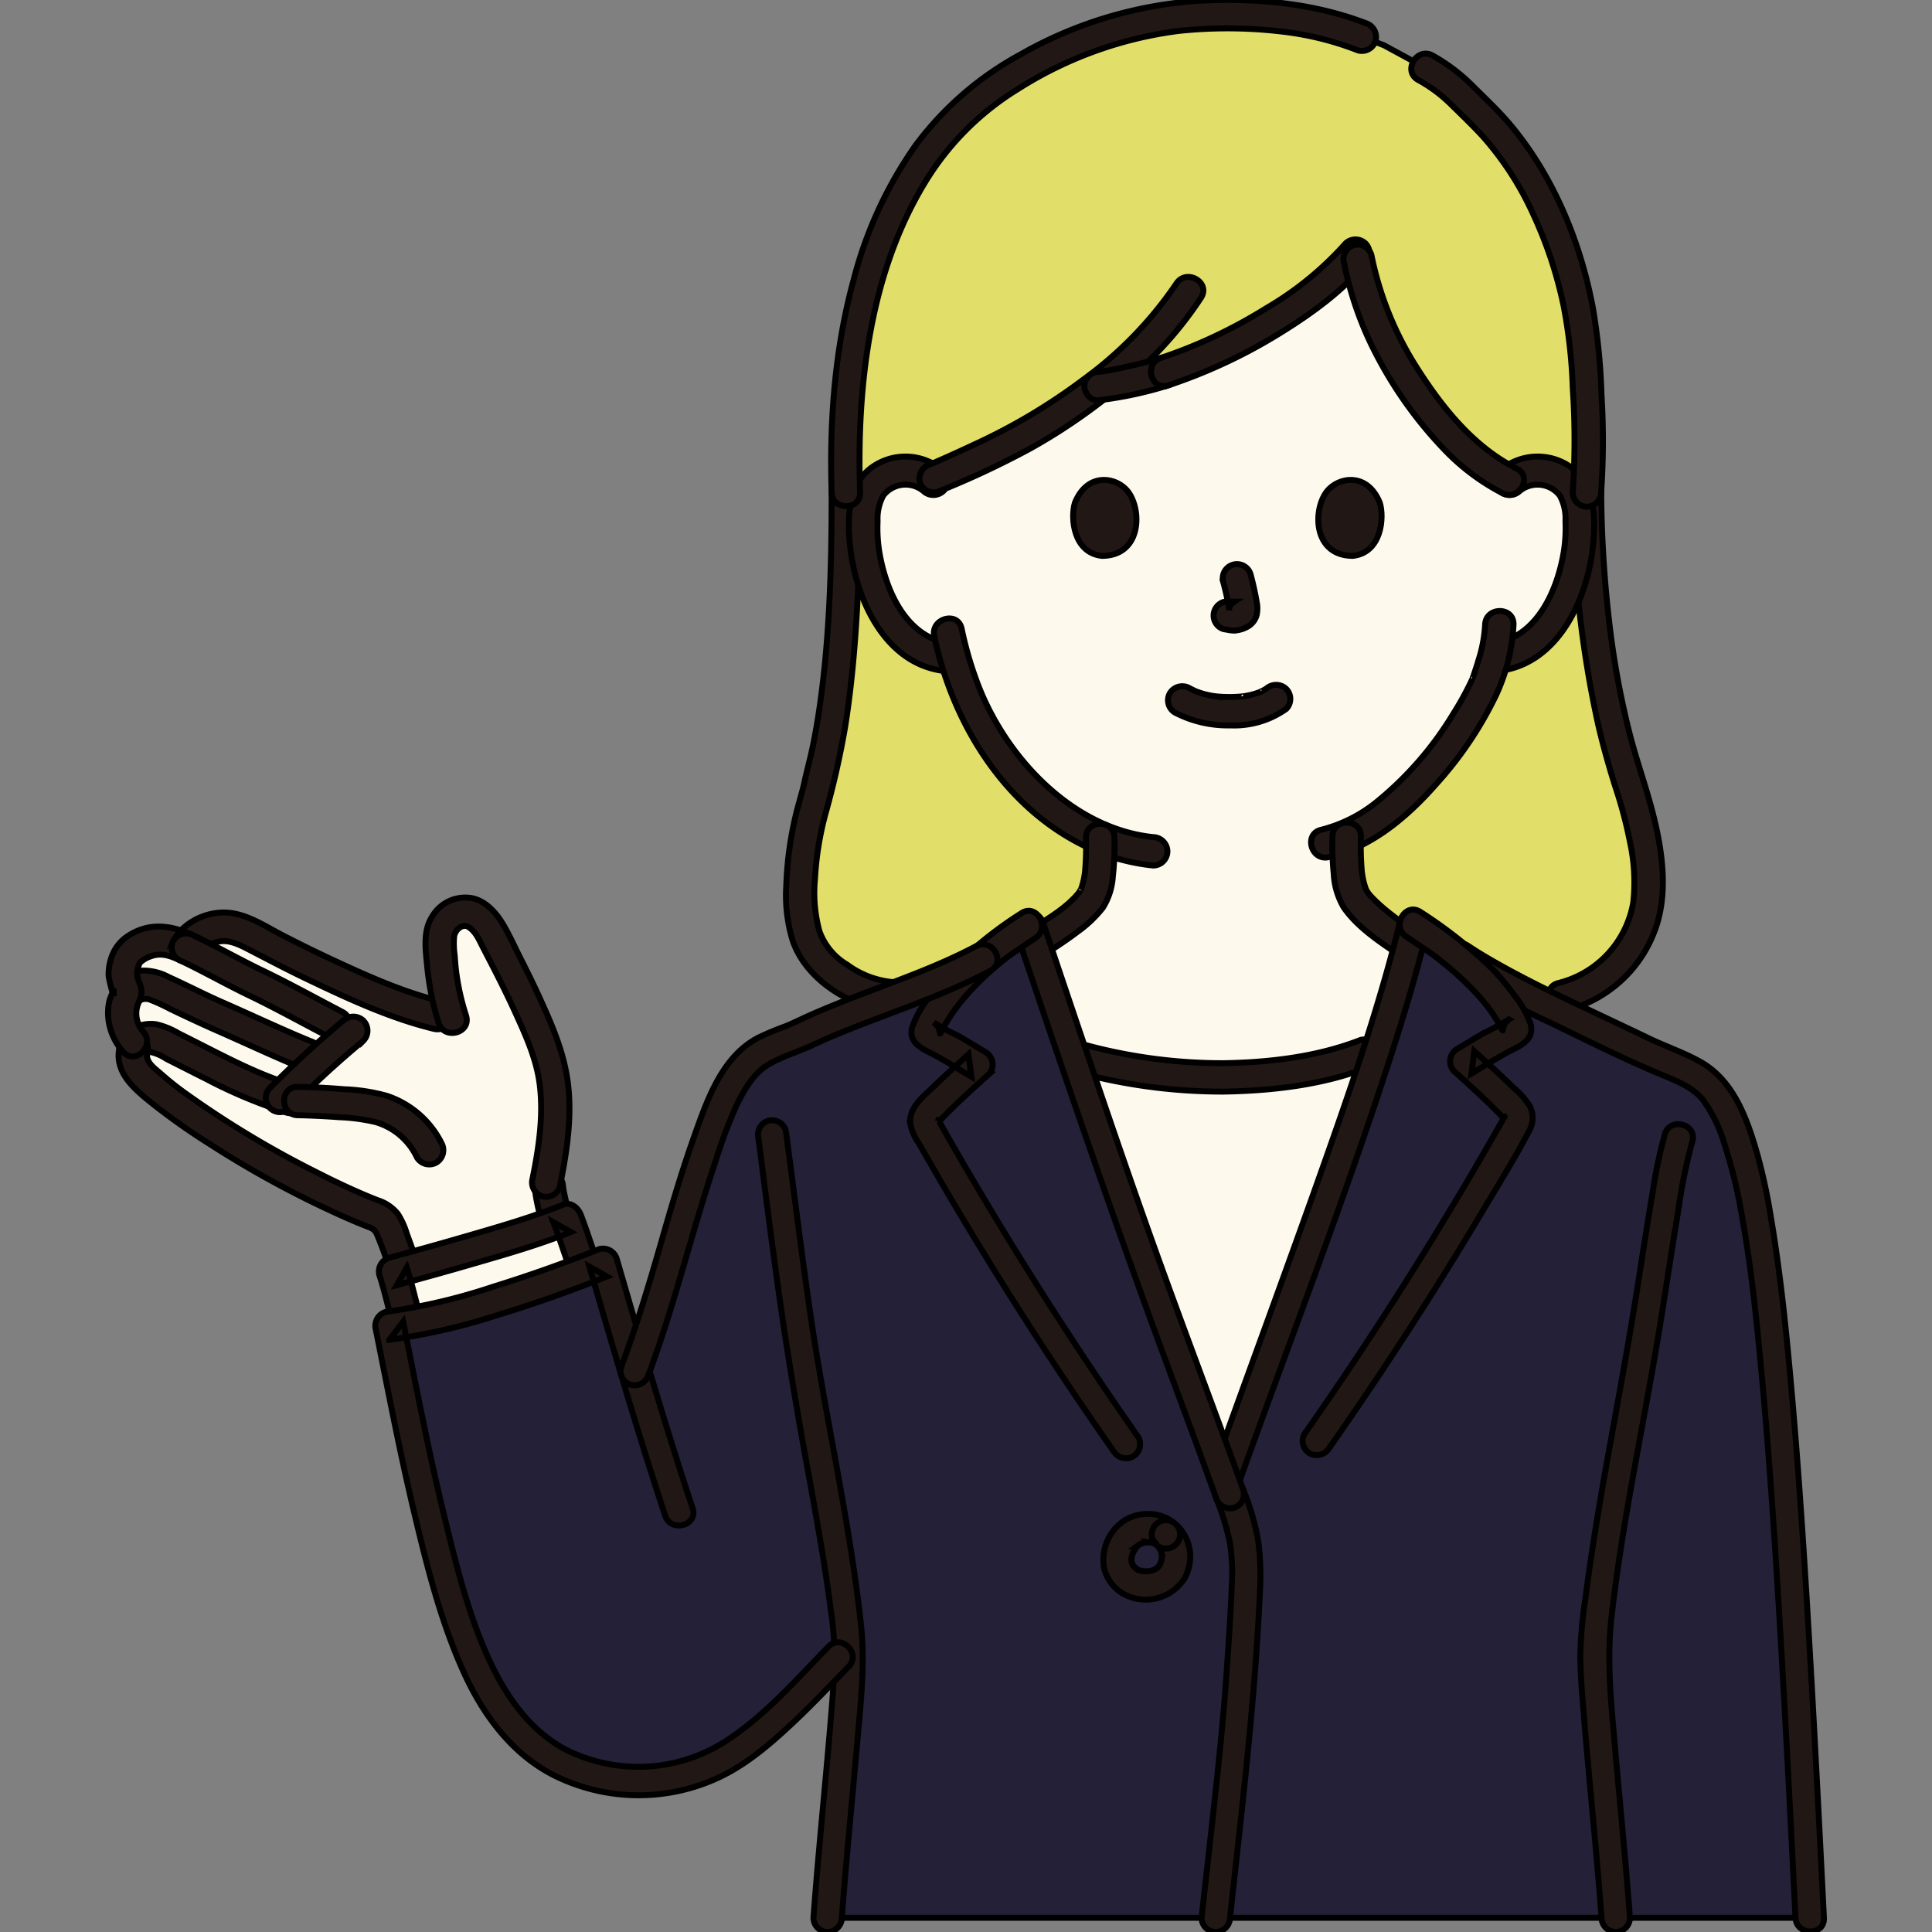 <!DOCTYPE svg PUBLIC "-//W3C//DTD SVG 1.1//EN" "http://www.w3.org/Graphics/SVG/1.1/DTD/svg11.dtd">

<!-- Uploaded to: SVG Repo, www.svgrepo.com, Transformed by: SVG Repo Mixer Tools -->
<svg width="800px" height="800px" viewBox="-18.24 0 326.261 326.261" xmlns="http://www.w3.org/2000/svg" fill="#000000" stroke="#000000">

<rect x="-18.24" y="0" width="326.261" height="326.261" fill="#808080" stroke="none"/>

<g id="SVGRepo_bgCarrier" stroke-width="0"/>

<g id="SVGRepo_tracerCarrier" stroke-linecap="round" stroke-linejoin="round"/>

<g id="SVGRepo_iconCarrier">

<defs>

<style>.a{fill:#fdfaed;}.b{fill:#211715;}.c{fill:#e2de6a;}.d{fill:#242038;}</style>

</defs>

<path class="a" d="M72.937,174.615A194.4,194.4,0,0,0,64.5,157.076c-.219-.422-1.753-2.561-3.209-2.982a3.743,3.743,0,0,0-3.732.961,4.84,4.84,0,0,0-1.522,3.465,45.616,45.616,0,0,0,2.039,13.369c-7.749-1.04-23.268-8.406-31.544-12.781-1.988-1.05-3.966-2.253-6.2-2.569-2.3-.337-6.38,1.256-7.186,3.469-3.143-1.52-4.857-1.49-6.815-.746-2.324.887-3.006,1.814-3.465,3.129a5.647,5.647,0,0,0,.208,4.528,1.586,1.586,0,0,1,.2.632,1.318,1.318,0,0,1-.224.633A7.045,7.045,0,0,0,4.7,176.362a3.89,3.89,0,0,0,.413,4.567c5.992,6.8,27.4,19.294,39.632,24.01a5.464,5.464,0,0,1,1.877,1,5.388,5.388,0,0,1,1.213,2.172c.847,2.32,1.458,3.879,2.171,6.092,5.122-1.393,18.45-5.082,25.783-7.79a41.719,41.719,0,0,1-1.349-6.076s-.1-1.131-.17-2.006c1.457-7.578,2.135-15.117-.753-22.294Q73.221,175.3,72.937,174.615Z"/>

<path class="b" d="M6.648,177.831c.062-.445.042-.06-.109,0a1.789,1.789,0,0,1,.765-.153,8.2,8.2,0,0,1,2.57,1.151c2.23,1.115,4.445,2.258,6.677,3.368a83.334,83.334,0,0,0,13.564,5.687c2.971.869,4.239-3.761,1.276-4.628-5.459-1.6-10.546-4.243-15.6-6.806-1.291-.654-2.58-1.31-3.875-1.955a13.209,13.209,0,0,0-3.782-1.528c-2.415-.365-5.731.821-6.116,3.584A2.483,2.483,0,0,0,3.7,179.507a2.417,2.417,0,0,0,2.953-1.676Z"/>

<path class="b" d="M5.419,168.964c.254-.294.133-.159,0-.084.054-.03.564-.157.528-.152a2.108,2.108,0,0,1,1.144.092,32.858,32.858,0,0,1,3.47,1.6c2.659,1.275,5.322,2.525,8.023,3.71,4.79,2.1,9.522,4.343,14.365,6.321a2.415,2.415,0,0,0,2.953-1.676,2.46,2.46,0,0,0-1.676-2.952c-4.741-1.937-9.959-4.406-14.885-6.561-3.071-1.344-6.044-2.9-9.1-4.273a8.926,8.926,0,0,0-3.99-1.079,5.749,5.749,0,0,0-4.221,1.659,2.462,2.462,0,0,0,0,3.394,2.421,2.421,0,0,0,3.394,0Z"/>

<path class="b" d="M2.019,176.555c-1.166,4.354,2.259,7.22,5.285,9.661a107.809,107.809,0,0,0,9.873,6.984,168.26,168.26,0,0,0,23.234,12.528c1.017.441,2.04.873,3.071,1.281.9.358,1.494.474,1.912,1.4a67.862,67.862,0,0,1,2.83,8.15c.891,2.949,5.526,1.692,4.628-1.276-.717-2.373-1.558-4.7-2.414-7.021a12.953,12.953,0,0,0-1.5-3.278,7.037,7.037,0,0,0-3.387-2.3c-3.467-1.363-6.922-2.983-10.337-4.724a163.245,163.245,0,0,1-22.194-13.371,51.089,51.089,0,0,1-4.046-3.227c-1-.889-2.73-2.026-2.325-3.536.8-2.987-3.829-4.262-4.629-1.276Z"/>

<path class="b" d="M56.291,169.111c-6.214-1.5-12.172-4.155-17.954-6.835q-4.415-2.048-8.744-4.276c-3.055-1.574-6.232-3.792-9.778-3.9-3.579-.113-7.573,1.923-8.981,5.274l3.526-1.435c-3.63-1.706-7.359-2.219-10.9.056a6.944,6.944,0,0,0-2.907,3.762,8.362,8.362,0,0,0-.443,3.132,21.67,21.67,0,0,0,.855,3.305v-1.277c-.174.814-.662,1.577-.81,2.439a9.52,9.52,0,0,0-.1,2.68,9.951,9.951,0,0,0,2.51,5.6c2.047,2.322,5.431-1.084,3.394-3.394a4.7,4.7,0,0,1-.992-4.4c.343-1.037.907-1.89.6-3.083-.267-1.026-.809-1.761-.618-2.873a5.6,5.6,0,0,1,.241-.85c.044-.129.133-.329.029-.088.181-.419.108-.29.3-.488a5,5,0,0,1,1.741-.978c1.6-.567,3.017-.18,4.687.605a2.456,2.456,0,0,0,3.526-1.434c-.1.227.248-.216.3-.265a4.113,4.113,0,0,1,.754-.542,7.247,7.247,0,0,1,2.163-.832c1.6-.35,3.283.406,4.772,1.176,3.292,1.7,6.56,3.432,9.9,5.033,6.941,3.321,14.15,6.7,21.658,8.523,3,.727,4.282-3.9,1.276-4.628Z"/>

<path class="b" d="M11.937,162.08c3.973,1.862,7.79,4.06,11.748,5.962,4.556,2.188,8.977,4.651,13.461,6.98,2.738,1.423,5.168-2.718,2.423-4.144-4.484-2.33-8.905-4.793-13.462-6.981-3.958-1.9-7.774-4.1-11.747-5.962a2.47,2.47,0,0,0-3.284.861,2.42,2.42,0,0,0,.861,3.284Z"/>

<path class="b" d="M39.725,172.356q-6.47,5.382-12.391,11.373a2.4,2.4,0,0,0,3.394,3.394q5.914-5.983,12.391-11.373a2.409,2.409,0,0,0,0-3.394,2.465,2.465,0,0,0-3.394,0Z"/>

<path class="b" d="M32.057,188.334q3.51.074,7.011.336a32.423,32.423,0,0,1,6.061.805,11.155,11.155,0,0,1,7.042,5.984,2.425,2.425,0,0,0,3.284.861,2.451,2.451,0,0,0,.861-3.284,15.914,15.914,0,0,0-9.249-7.991,30.967,30.967,0,0,0-7.125-1.1c-2.623-.221-5.253-.352-7.885-.407-3.09-.064-3.089,4.736,0,4.8Z"/>

<path class="b" d="M72.038,200.336c.308,3.407,1.454,6.719,2.352,10a2.4,2.4,0,0,0,4.628-1.276c-.429-1.57-.885-3.132-1.3-4.706-.216-.822-.422-1.645-.6-2.475-.08-.367-.154-.734-.218-1.1a3.232,3.232,0,0,0-.083-.521s.073.662.048.349c-.007-.09-.019-.18-.027-.27a2.577,2.577,0,0,0-.7-1.7,2.4,2.4,0,0,0-4.1,1.7Z"/>

<path class="a" d="M48.5,214.613c3.5-.946,21.5-5.822,29.02-8.868.678,1.72,2.047,5.922,2.91,8.187l.2.485c-9.022,3.461-21.2,7.471-30.066,8.991l-.053-.173c-.853-2.767-2.08-7.7-2.367-8.526Z"/>

<path class="a" d="M236.7,81.218a7.251,7.251,0,0,1,5.8-1.7,6.85,6.85,0,0,1,4.923,3.273,9.677,9.677,0,0,1,1.013,3.894,29.01,29.01,0,0,1-2.958,15.378,18.429,18.429,0,0,1-4.767,6.257,12.223,12.223,0,0,1-5.685,2.562l-.973.151c-.467,1.746-.991,3.217-1.248,4-1.7,4.627-11.481,20.983-23.632,26.2-.021,3.276-.093,7.052,1.059,9.886.87,2.15,4.95,5.34,9.24,8.24,0,0-2.36,31.914-32.582,31.914s-30.068-32.124-30.068-32.124c4.58-2.84,8.83-5.93,9.68-8.03,1.12-2.782,1.069-6.446,1.05-9.677a41.59,41.59,0,0,1-15.242-11.915,49.422,49.422,0,0,1-9.452-18.53,11.656,11.656,0,0,1-7.488-2.67,18.445,18.445,0,0,1-4.768-6.257,29.02,29.02,0,0,1-2.958-15.378,9.694,9.694,0,0,1,1.014-3.894,6.85,6.85,0,0,1,4.923-3.273,7.252,7.252,0,0,1,5.8,1.7s2.1-45.8,50.1-45.8C238.819,35.416,236.7,81.218,236.7,81.218Z"/>

<path class="c" d="M248.439,86.687a9.677,9.677,0,0,0-1.013-3.894A6.85,6.85,0,0,0,242.5,79.52a7.251,7.251,0,0,0-5.8,1.7c-6.993-3.468-11.993-9.579-15.438-14.468-7.084-10.056-9.11-17.061-10.426-24.127-6.224,7.608-20.074,16.139-32.4,20.134a49.18,49.18,0,0,1-4.8,1.267,50.023,50.023,0,0,1-6.456,1.18,117.653,117.653,0,0,1-12.26,8.248c-2.605,1.54-12.387,6.042-15.9,7.475a7.239,7.239,0,0,0-5.435-1.407,6.85,6.85,0,0,0-4.923,3.273,9.694,9.694,0,0,0-1.014,3.894L124.6,83.169c-1-30.038,6.905-51.821,19.361-63.746,7.509-7.188,24.43-16.982,43.441-16.982,11.6,0,17.739,1.224,24.347,3.77l3.731,1.438,7,3.8c4.474,2.428,5.668,4.279,9.778,8.244,9.5,9.17,16.111,25.67,17.163,40.445.3,4.262,1,15.352.33,23.029Z"/>

<path class="c" d="M119.551,134.333a56.608,56.608,0,0,0-2.638,16.053c-.087,4.745.732,10.076,4.527,12.926a19.728,19.728,0,0,0,13.974,7.586l21.411-11.754c4.58-2.84,8.83-5.93,9.68-8.03,1.12-2.78,1.07-6.44,1.05-9.67a41.683,41.683,0,0,1-15.242-11.922,49.331,49.331,0,0,1-9.4-18.352l-1.853-.286a12.223,12.223,0,0,1-5.685-2.562,18.445,18.445,0,0,1-4.768-6.257,29.02,29.02,0,0,1-2.958-15.378L124.6,83.164c.01,21.89-1.66,37.68-4,46.65-.37,1.43-.73,3.09-1.07,4.87"/>

<path class="c" d="M249.755,83.164c.33,27.28,5.01,42.54,7.42,50.05a53.434,53.434,0,0,1,2.94,17.09c.06,7.53-5.92,16.13-14.5,18l-5.944,1.295-20.2-10.245c-4.29-2.9-8.37-6.09-9.24-8.24-1.152-2.833-1.08-6.609-1.059-9.887,12.152-5.211,21.927-21.567,23.632-26.194.257-.781.781-2.252,1.248-4l.973-.152a12.223,12.223,0,0,0,5.685-2.562,18.429,18.429,0,0,0,4.767-6.257,29.01,29.01,0,0,0,2.958-15.378Z"/>

<path class="b" d="M122.2,83.164c0,12.807-.349,25.954-2.378,38.5-.334,2.061-.719,4.115-1.2,6.148-.318,1.35-.675,2.69-.966,4.047-.412,1.922-1.023,3.781-1.486,5.692a59.58,59.58,0,0,0-1.627,11.888,26.27,26.27,0,0,0,1.083,9.436c2.415,7,10.712,11.922,17.967,11.83,3.087-.039,3.095-4.839,0-4.8a15.323,15.323,0,0,1-8.756-2.987,10.842,10.842,0,0,1-4.694-5.656,24.533,24.533,0,0,1-.759-8.77,53.123,53.123,0,0,1,1.767-11.042,145.078,145.078,0,0,0,3.32-14.647c.853-5.313,1.4-10.675,1.777-16.041.554-7.852.75-15.727.751-23.6,0-3.089-4.8-3.094-4.8,0Z"/>

<path class="b" d="M247.355,83.164a184.114,184.114,0,0,0,4.278,39.148c.825,3.558,1.81,7.074,2.913,10.555A74.925,74.925,0,0,1,257,142.113a31.935,31.935,0,0,1,.582,10.215,16.963,16.963,0,0,1-12.6,13.662c-3.01.691-1.736,5.32,1.276,4.628a21.591,21.591,0,0,0,14.689-12.811c2.842-6.772,1.467-14.874-.408-21.737-1.1-4.022-2.489-7.951-3.529-11.992a143.15,143.15,0,0,1-3.037-15.412,198.654,198.654,0,0,1-1.813-25.5c-.041-3.086-4.841-3.095-4.8,0Z"/>

<path class="b" d="M238.4,82.915a4.753,4.753,0,0,1,6.778.793A8.138,8.138,0,0,1,246.122,88a25.469,25.469,0,0,1-.3,5.263c-1.073,6.345-4.371,14.076-11.434,15.306a2.42,2.42,0,0,0-1.676,2.952,2.455,2.455,0,0,0,2.952,1.677c9.711-1.692,14.351-12.708,15.156-21.474.39-4.242.282-9.548-3.3-12.474a9.711,9.711,0,0,0-12.517.27,2.42,2.42,0,0,0,0,3.394,2.45,2.45,0,0,0,3.394,0Z"/>

<path class="b" d="M232.554,105.486a24.092,24.092,0,0,1-1.127,6.024c-.228.771-.48,1.535-.736,2.3-.078.233-.158.464-.238.7-.161.469-.1.235-.033.1a50.732,50.732,0,0,1-3.237,5.924,57.5,57.5,0,0,1-12.836,14.8,24.372,24.372,0,0,1-9.466,4.786c-3.009.694-1.736,5.323,1.276,4.628,7.306-1.685,13.425-6.942,18.242-12.459a62.653,62.653,0,0,0,10.014-14.913,32.1,32.1,0,0,0,2.941-11.878c.106-3.089-4.694-3.085-4.8,0Z"/>

<path class="b" d="M141.083,79.521a9.712,9.712,0,0,0-12.518-.27c-3.583,2.926-3.691,8.232-3.3,12.474.8,8.766,5.446,19.782,15.157,21.474a2.47,2.47,0,0,0,2.952-1.677,2.42,2.42,0,0,0-1.676-2.952c-7.064-1.23-10.361-8.961-11.435-15.306a25.611,25.611,0,0,1-.3-5.263,8.277,8.277,0,0,1,.946-4.293,4.747,4.747,0,0,1,6.778-.793,2.464,2.464,0,0,0,3.394,0,2.421,2.421,0,0,0,0-3.394Z"/>

<path class="b" d="M139.528,107.443c3.071,14.516,11.639,28.664,25.318,35.38a34.3,34.3,0,0,0,11.661,3.341,2.416,2.416,0,0,0,2.4-2.4,2.454,2.454,0,0,0-2.4-2.4c-13.461-1.4-24.472-13.04-29.314-25.052a60.77,60.77,0,0,1-3.036-10.145c-.639-3.02-5.267-1.742-4.629,1.276Z"/>

<path class="b" d="M212.383,3.9C203.633.547,194.074-.331,184.759.1a69.9,69.9,0,0,0-30.722,9.126,54.421,54.421,0,0,0-17.62,15.26,69.616,69.616,0,0,0-10.49,22.72c-3.2,11.664-4.114,23.907-3.731,35.96.1,3.081,4.9,3.094,4.8,0-.578-18.2,1.656-37.864,11.7-53.526a47.174,47.174,0,0,1,14.8-14.5,66.147,66.147,0,0,1,27.367-9.919A78.613,78.613,0,0,1,198.8,5.4a51.133,51.133,0,0,1,12.307,3.123,2.418,2.418,0,0,0,2.952-1.676A2.453,2.453,0,0,0,212.383,3.9Z"/>

<path class="b" d="M252.151,83.169A126.342,126.342,0,0,0,252.21,66.7a106.377,106.377,0,0,0-1.439-14.626c-2.077-11.125-6.633-22.252-13.938-30.981-1.922-2.3-4.129-4.346-6.246-6.459a30.618,30.618,0,0,0-6.895-5.259c-2.708-1.491-5.133,2.653-2.423,4.144a24.516,24.516,0,0,1,5.455,4.044c1.866,1.829,3.779,3.648,5.54,5.579a52.3,52.3,0,0,1,8.457,13.134,70.924,70.924,0,0,1,5.11,15.5,88.545,88.545,0,0,1,1.521,13.732,130.9,130.9,0,0,1,0,17.659,2.419,2.419,0,0,0,2.4,2.4,2.449,2.449,0,0,0,2.4-2.4Z"/>

<path class="b" d="M206.775,141.234a50.38,50.38,0,0,0,.209,6.337,12.522,12.522,0,0,0,1.69,5.667c2.372,3.425,6.2,5.888,9.589,8.188a2.4,2.4,0,1,0,2.423-4.144c-1.614-1.095-3.219-2.214-4.728-3.45-.661-.541-1.308-1.1-1.922-1.7-.268-.26-.53-.526-.78-.8-.127-.14-.25-.283-.371-.428-.245-.294.264.432-.066-.091-.145-.23-.29-.45-.413-.693-.132-.26.131.388-.006-.038-.072-.226-.152-.448-.218-.676a13.87,13.87,0,0,1-.449-2.294,53.655,53.655,0,0,1-.158-5.88c.019-3.089-4.781-3.093-4.8,0Z"/>

<path class="b" d="M165.155,141.444a51.44,51.44,0,0,1-.165,5.757,14.206,14.206,0,0,1-.482,2.362c-.067.222-.142.439-.219.658.054-.152.135-.232.016-.045-.084.133-.548.819-.212.393-2.189,2.771-5.51,4.655-8.48,6.5a2.4,2.4,0,1,0,2.423,4.144c1.939-1.206,3.852-2.459,5.668-3.846a20.629,20.629,0,0,0,4.277-4.045,11.19,11.19,0,0,0,1.7-5.211,47.924,47.924,0,0,0,.278-6.67c-.02-3.088-4.82-3.094-4.8,0Z"/>

<path class="b" d="M180.432,47.868a65.225,65.225,0,0,1-15.779,16.265A99.35,99.35,0,0,1,147.489,74.5q-2.475,1.17-4.973,2.3-1.093.493-2.194.978-.485.215-.971.424l-.338.145c-.7.3.4-.165-.24.1A2.48,2.48,0,0,0,137.1,81.4a2.414,2.414,0,0,0,2.952,1.676,147.062,147.062,0,0,0,15.812-7.4A97.7,97.7,0,0,0,175.9,60.808a62.443,62.443,0,0,0,8.676-10.517c1.691-2.6-2.463-5-4.144-2.423Z"/>

<path class="b" d="M177.794,60.443c-1.851.583-3.727,1.026-5.619,1.452-.847.191-1.7.381-2.548.541q-.65.122-1.3.22c-.126.019-.918.152-.261.04-.264.045-.535.067-.8.1a2.461,2.461,0,0,0-2.4,2.4c.053,1.176,1.065,2.556,2.4,2.4a64.355,64.355,0,0,0,11.807-2.522,2.4,2.4,0,1,0-1.276-4.629Z"/>

<path class="b" d="M208.974,41.127a55.049,55.049,0,0,1-13.413,10.94,83.425,83.425,0,0,1-17.767,8.376c-2.922.957-1.671,5.593,1.276,4.629a88.823,88.823,0,0,0,18.913-8.861c5.222-3.222,10.407-6.972,14.385-11.69a2.465,2.465,0,0,0,0-3.394,2.419,2.419,0,0,0-3.394,0Z"/>

<path class="b" d="M237.912,79.145c-7.2-3.637-12.4-10.057-16.68-16.73a55.637,55.637,0,0,1-7.877-19.34,2.4,2.4,0,1,0-4.628,1.276,57.21,57.21,0,0,0,5.508,15.626,69.187,69.187,0,0,0,11.719,16.237,37.281,37.281,0,0,0,9.536,7.076c2.75,1.39,5.183-2.75,2.422-4.145Z"/>

<path class="d" d="M287.372,323.861c-2.963-58.963-5.73-110.22-11.331-128.889-1.611-5.369-3.64-10.116-6.324-12.263s-7.148-3.574-10.251-5.073c-10.085-4.871-23.728-10.96-30.988-15.849l-1.208-.816c-.727-.595-1.476-1.185-2.243-1.777l-4.5-3.048c-4.466,18.328-12.117,38.924-18.53,56.8-4.853,13.529-8.477,23.276-13.406,37.041-4.492-12.428-9.469-25.5-13.9-37.838-6.393-17.821-13.237-38.231-19.179-55.908l-.08.056-4.592,3.111q-1.519,1.17-2.915,2.373l-.127.068c-9.4,5.04-21.16,8.27-30.82,12.94-2.97,1.43-6.46,2.11-8.71,4.52a25.211,25.211,0,0,0-5.24,8.55c-6.53,17.04-7.8,26.99-14.08,43.691-1.777-5.973-3.488-11.907-5.35-18.3-10.158,4.073-26.233,9.505-36.077,10.591,3.2,15.866,6.3,32.9,11.463,48.989,3.588,11.18,8.986,21.814,19.971,25.961a29,29,0,0,0,25.413-1.988c6.564-3.825,14.223-12.158,19.005-17.058,0,0,.7-.625,1.7-1.5.02.427.03.821.03,1.178,0,6.94-2.54,30.24-3.58,44.44Z"/>

<path class="a" d="M195.015,232.225c2.233-6.136,4.438-12.187,6.982-19.277,4.036-11.25,8.562-23.577,12.478-35.738a18.98,18.98,0,0,1-2.327.722c-7.221,2.872-17.739,4.04-25.131,4.022a101.58,101.58,0,0,1-23.18-3.331l-.421-.1c3.756,11.751,8.02,23.626,11.9,34.427q6.642,18.514,13.283,37.028C190.939,243.431,192.988,237.793,195.015,232.225Z"/>

<path class="b" d="M52.824,222.6c-.859-2.817-1.436-5.733-2.367-8.526l-1.676,2.952c4.221-1.143,8.436-2.311,12.635-3.532,5.62-1.633,11.306-3.245,16.741-5.431L75.2,206.383c1.048,2.7,1.886,5.478,2.91,8.187a2.467,2.467,0,0,0,2.952,1.676,2.419,2.419,0,0,0,1.677-2.952c-1.024-2.709-1.862-5.487-2.91-8.187-.427-1.1-1.652-2.2-2.953-1.676-5.434,2.187-11.12,3.8-16.74,5.432-4.2,1.221-8.414,2.388-12.635,3.532a2.425,2.425,0,0,0-1.677,2.952c.931,2.793,1.508,5.709,2.367,8.526.9,2.946,5.533,1.69,4.629-1.276Z"/>

<path class="b" d="M163.2,180.937a93.618,93.618,0,0,0,25.195,3.407c8.146-.133,16.763-1.112,24.392-4.1a2.472,2.472,0,0,0,1.676-2.952,2.418,2.418,0,0,0-2.952-1.676c-7.265,2.844-15.359,3.8-23.116,3.926a88.628,88.628,0,0,1-23.919-3.235c-2.989-.792-4.265,3.837-1.276,4.628Z"/>

<path class="b" d="M176.937,260.817a6.237,6.237,0,0,1,.738.786l-.375-.486a5.234,5.234,0,0,1,.6,1.013l-.242-.573a5.015,5.015,0,0,1,.339,1.22l-.086-.638a5.4,5.4,0,0,1,0,1.362l.086-.638a5.955,5.955,0,0,1-.393,1.437l.242-.573a4.906,4.906,0,0,1-.576,1.017l.375-.486a4.265,4.265,0,0,1-.758.749l.486-.375a5.191,5.191,0,0,1-1.076.615l.573-.242a6.061,6.061,0,0,1-1.4.375l.638-.085a6.437,6.437,0,0,1-1.635,0l.638.086a5.664,5.664,0,0,1-1.341-.357l.573.242a4.469,4.469,0,0,1-.913-.523l.485.375a5.451,5.451,0,0,1-.889-.888l.375.486a4.671,4.671,0,0,1-.595-1.017l.242.573a4.439,4.439,0,0,1-.258-.962l.086.638a4.747,4.747,0,0,1,0-1.167l-.086.638a5.8,5.8,0,0,1,.4-1.421l-.242.573a7.384,7.384,0,0,1,.925-1.549l-.375.486a4.48,4.48,0,0,1,.715-.735l-.486.375a4.844,4.844,0,0,1,.984-.575l-.573.242a5.715,5.715,0,0,1,1.441-.389l-.638.086a5.767,5.767,0,0,1,1.42,0l-.638-.086a5.138,5.138,0,0,1,1.169.313l-.574-.242a4.368,4.368,0,0,1,.955.557l-.486-.375c.054.042.106.085.157.13a2.552,2.552,0,0,0,1.7.7,2.4,2.4,0,0,0,1.7-4.1,7.131,7.131,0,0,0-4.585-1.75,7.542,7.542,0,0,0-4.183,1.145,8,8,0,0,0-3.357,8.064,6.949,6.949,0,0,0,2.863,4.062,7.775,7.775,0,0,0,10.757-2.454,7.766,7.766,0,0,0,.9-4.164,7.4,7.4,0,0,0-2.4-4.9,2.4,2.4,0,0,0-3.394,3.394Z"/>

<path class="b" d="M189.476,323.861c2-18.366,4.228-36.676,5.052-55.144a45.067,45.067,0,0,0-.273-8.373,40.645,40.645,0,0,0-2.511-8.677,2.468,2.468,0,0,0-2.952-1.676,2.418,2.418,0,0,0-1.677,2.952,42.883,42.883,0,0,1,2.345,7.612,33.667,33.667,0,0,1,.31,7.158c-.189,4.968-.542,9.932-.885,14.891-.616,8.911-1.6,17.783-2.582,26.66-.541,4.866-1.1,9.73-1.627,14.6a2.416,2.416,0,0,0,2.4,2.4,2.455,2.455,0,0,0,2.4-2.4Z"/>

<path class="b" d="M227.267,163.859a135.243,135.243,0,0,0,16.305,8.845c6.06,2.941,12.12,5.985,18.33,8.6,2.557,1.076,5.558,2.14,7.373,4.347a24.48,24.48,0,0,1,3.775,7.825,79.459,79.459,0,0,1,2.671,10.729c1.738,9.34,2.673,18.539,3.558,28.12,1.2,12.964,2.071,25.958,2.861,38.952,1.065,17.523,1.951,35.055,2.832,52.588.155,3.074,4.956,3.092,4.8,0-.8-15.921-1.607-31.842-2.543-47.756-.8-13.552-1.674-27.1-2.865-40.625-.894-10.149-1.9-20.323-3.625-30.37a95.754,95.754,0,0,0-2.2-10.135c-1.69-5.915-3.939-12.444-9.582-15.643-2.805-1.59-5.891-2.616-8.791-4.013-3.08-1.483-6.174-2.935-9.261-4.4-6.027-2.865-12.089-5.727-17.851-9.1-1.143-.668-2.268-1.364-3.368-2.1-2.575-1.722-4.981,2.434-2.423,4.145Z"/>

<path class="b" d="M218.127,155.889c-3.058,12.374-7.1,24.486-11.318,36.5-4.2,11.962-8.535,23.878-12.87,35.791q-3.624,9.959-7.219,19.928a2.422,2.422,0,0,0,1.676,2.952,2.449,2.449,0,0,0,2.952-1.676c8.595-23.953,17.8-47.735,25.579-71.971,2.147-6.69,4.143-13.43,5.828-20.252.742-3-3.886-4.278-4.628-1.276Z"/>

<path class="b" d="M206.21,244.566q9.054-12.936,17.487-26.293,4.264-6.762,8.363-13.627c2.667-4.469,5.448-8.93,7.86-13.543a4.478,4.478,0,0,0,.183-4.324,14.055,14.055,0,0,0-2.825-3.164c-2.124-2.092-4.331-4.1-6.548-6.088l-.485,3.77c1.979-1.175,3.93-2.4,5.95-3.509,1.964-1.074,4.766-1.974,4.044-4.847a16.39,16.39,0,0,0-2.846-4.989,39.639,39.639,0,0,0-3.7-4.4,75.352,75.352,0,0,0-12.049-9.541c-2.564-1.737-4.969,2.419-2.422,4.144l2.9,1.963a37.9,37.9,0,0,1,3.424,2.527,52.4,52.4,0,0,1,5.848,5.466,28.189,28.189,0,0,1,2.308,2.9q.5.728.952,1.484.254.423.491.853c.058.1.388.836.386.621l.328-1.211-.164.258.861-.861a41.74,41.74,0,0,1-4.2,2.285c-1.523.882-3.02,1.81-4.534,2.708a2.421,2.421,0,0,0-.486,3.769c1.809,1.625,3.61,3.259,5.365,4.941q1.272,1.217,2.506,2.473c.055.055.511.628.648.668-.082-.024.012-.49,0-.474-.267.526-.579,1.033-.87,1.546q-3.707,6.526-7.563,12.967-7.608,12.7-15.79,25.053-4.693,7.086-9.571,14.049a2.42,2.42,0,0,0,.861,3.283,2.45,2.45,0,0,0,3.284-.861Z"/>

<path class="b" d="M257.009,323.861c-.746-10.132-1.787-20.241-2.661-30.362-.584-6.77-1.224-13.427-.469-20.2,1.889-16.949,5.768-34.082,8.474-51.1.936-5.883,1.821-11.774,2.8-17.649a92.139,92.139,0,0,1,2.388-11.753c.9-2.961-3.727-4.227-4.628-1.276a82.139,82.139,0,0,0-2.119,10.158c-.875,5.109-1.654,10.234-2.458,15.354-1.425,9.087-3.084,18.118-4.726,27.167-1.576,8.688-3.055,17.405-4.18,26.165a70.249,70.249,0,0,0-.8,9.281c.02,3.48.348,6.967.631,10.432.918,11.266,2.118,22.508,2.948,33.781a2.459,2.459,0,0,0,2.4,2.4,2.42,2.42,0,0,0,2.4-2.4Z"/>

<path class="b" d="M109.835,192.209c-.087-.644.046.352.07.536l.144,1.1q.18,1.392.358,2.785.417,3.258.835,6.515,1.042,8.055,2.17,16.1c1.334,9.4,2.9,18.75,4.595,28.087,1.472,8.087,3.03,16.593,4.043,24.487a56.438,56.438,0,0,1,.641,8.755c-.1,3.545-.411,7.087-.706,10.62-.908,10.893-2.053,21.767-2.856,32.669a2.421,2.421,0,0,0,2.4,2.4,2.447,2.447,0,0,0,2.4-2.4c.721-9.792,1.717-19.563,2.572-29.343.584-6.692,1.386-13.415.657-20.12-1.9-17.448-5.92-34.635-8.476-51.992-1.542-10.474-2.806-20.982-4.219-31.473a2.414,2.414,0,0,0-2.952-1.677,2.466,2.466,0,0,0-1.676,2.953Z"/>

<path class="b" d="M153.269,157.085c8.375,24.917,16.84,49.789,25.979,74.438,2.646,7.139,5.3,14.275,7.871,21.441a2.462,2.462,0,0,0,2.952,1.676,2.421,2.421,0,0,0,1.676-2.952c-4.584-12.768-9.421-25.442-14.028-38.2-4.452-12.331-8.7-24.735-12.9-37.151q-3.475-10.258-6.916-20.527c-.98-2.913-5.617-1.664-4.629,1.276Z"/>

<path class="b" d="M173.971,242.672q-17.055-24.368-31.863-50.207-.531-.93-1.061-1.862c-.157-.276-.314-.551-.469-.828-.062-.11-.418-.923-.381-.594.007.063.045.3-.016.351.343-.3.657-.679.976-1q.658-.667,1.331-1.322c2.021-1.972,4.111-3.871,6.212-5.758a2.422,2.422,0,0,0-.486-3.769c-1.514-.9-3.011-1.825-4.534-2.709a41.858,41.858,0,0,1-4.2-2.284l.861.861-.163-.259.328,1.212c0,.18.25-.376.29-.45q.234-.436.481-.866.494-.855,1.039-1.679a30.483,30.483,0,0,1,2.257-3,48.167,48.167,0,0,1,5.759-5.631,33.83,33.83,0,0,1,3.416-2.543l2.9-1.963c2.544-1.723.145-5.883-2.422-4.144a66.591,66.591,0,0,0-11.973,9.682,41.883,41.883,0,0,0-3.635,4.521,17.64,17.64,0,0,0-2.819,5.039c-.731,2.774,1.93,3.7,3.842,4.737,2.093,1.132,4.107,2.405,6.152,3.619l-.486-3.769c-1.983,1.782-3.958,3.575-5.874,5.43-1.733,1.679-4.154,3.486-3.976,6.15a8.377,8.377,0,0,0,1.447,3.39q1.059,1.864,2.129,3.721,1.9,3.3,3.848,6.583,8.094,13.662,16.848,26.918,4.948,7.493,10.1,14.847a2.465,2.465,0,0,0,3.284.861,2.421,2.421,0,0,0,.861-3.284Z"/>

<path class="b" d="M98.719,254.675c-4.622-13.913-8.7-27.987-12.8-42.06a2.416,2.416,0,0,0-2.952-1.676Q74.116,214.478,65,217.3a98.947,98.947,0,0,1-17.475,4.149,2.449,2.449,0,0,0-2.315,3.038c2.048,10.158,3.98,20.342,6.37,30.427,2.221,9.371,4.589,18.953,8.613,27.74,3.28,7.162,8.289,13.869,15.54,17.355a31.976,31.976,0,0,0,27.735,0c4.389-2.119,8.188-5.353,11.736-8.65,3.417-3.175,6.616-6.568,9.87-9.906,2.158-2.214-1.233-5.612-3.394-3.4-5.438,5.58-10.764,11.7-17.351,15.962a27.258,27.258,0,0,1-24.9,2.4c-6.835-2.642-11.436-8.642-14.545-15.037-3.906-8.038-6.065-17.021-8.171-25.662-2.624-10.763-4.681-21.651-6.87-32.508l-2.314,3.038a102.939,102.939,0,0,0,18.367-4.2q9.3-2.849,18.348-6.475l-2.953-1.676c4.1,14.074,8.183,28.147,12.8,42.06.969,2.917,5.606,1.667,4.628-1.276Z"/>

<path class="b" d="M91.266,232.189c4.4-11.748,7.251-23.959,11.251-35.834a85.772,85.772,0,0,1,3.556-9.551c1.157-2.426,2.809-5.368,5.144-6.843,2.373-1.5,5.2-2.266,7.732-3.459,2.944-1.386,5.967-2.591,9-3.76,7.1-2.733,14.331-5.239,21.062-8.819,2.728-1.451.306-5.6-2.423-4.145-5.977,3.18-12.365,5.453-18.677,7.861-3.312,1.264-6.614,2.562-9.849,4.012-1.281.575-2.531,1.213-3.838,1.726a44.45,44.45,0,0,0-4.457,1.878c-6.057,3.17-8.565,10.434-10.71,16.45-2.139,6-3.934,12.1-5.685,18.222-2.023,7.07-4.155,14.1-6.737,20.986a2.419,2.419,0,0,0,1.676,2.952,2.453,2.453,0,0,0,2.953-1.676Z"/>

<path class="b" d="M76.307,200.361c1.119-5.553,2.035-11.291,1.418-16.964-.593-5.453-2.757-10.369-5.023-15.31-.96-2.093-1.978-4.158-3.022-6.21-1.053-2.068-2.01-4.282-3.248-6.244-1.087-1.725-2.809-3.5-4.864-3.939a6.456,6.456,0,0,0-6.827,3.078c-1.577,2.433-1.123,5.572-.853,8.309a46.755,46.755,0,0,0,1.944,9.689c.938,2.931,5.573,1.678,4.628-1.276a41.45,41.45,0,0,1-1.608-6.982c-.143-1.04-.235-2.088-.3-3.135a14.531,14.531,0,0,1-.1-3.259c.2-1.135,1.432-2.224,2.449-1.556,1.255.825,1.77,2.189,2.477,3.552,1.842,3.549,3.682,7.1,5.34,10.742,1.8,3.944,3.645,7.975,4.184,12.315.662,5.321-.171,10.7-1.222,15.914a2.46,2.46,0,0,0,1.676,2.952,2.423,2.423,0,0,0,2.953-1.676Z"/>

<path class="b" d="M180.184,120.339a19.4,19.4,0,0,0,9.349,2.163,15.2,15.2,0,0,0,9.427-2.778,2.412,2.412,0,0,0,0-3.394,2.462,2.462,0,0,0-3.394,0c.726-.565.155-.128-.031-.008s-.382.232-.579.335c-.164.086-.874.368-.221.126-.266.1-.528.2-.8.291a14.018,14.018,0,0,1-2.235.51c.351-.052-.085.006-.221.02-.22.021-.439.04-.659.054-.529.034-1.059.047-1.589.044-.475,0-.949-.019-1.423-.051-.217-.015-.435-.032-.651-.054-.019,0-.8-.11-.324-.035a16.013,16.013,0,0,1-2.088-.464c-.293-.087-.578-.192-.866-.291-.616-.211.343.179-.212-.083q-.537-.253-1.061-.53a2.453,2.453,0,0,0-3.284.861,2.427,2.427,0,0,0,.861,3.284Z"/>

<path class="b" d="M188.328,98.3a44,44,0,0,1,1.034,4.732l-.086-.638a2.852,2.852,0,0,1,.018.653l.086-.638a1.639,1.639,0,0,1-.072.294l.242-.574a1.12,1.12,0,0,1-.1.189l.376-.486a.975.975,0,0,1-.155.153l.486-.375a3.27,3.27,0,0,1-.375.2l.573-.242a2.733,2.733,0,0,1-.631.184l.638-.085a2.557,2.557,0,0,1-.593,0l.638.085c-.224-.031-.443-.085-.667-.115a1.812,1.812,0,0,0-.957-.043,1.774,1.774,0,0,0-.892.285,2.4,2.4,0,0,0-.861,3.283,2.3,2.3,0,0,0,1.434,1.1c.506.068,1,.2,1.513.22a4.847,4.847,0,0,0,2.228-.529,3.208,3.208,0,0,0,1.78-2.116,5.312,5.312,0,0,0-.023-2.283c-.257-1.524-.609-3.035-1-4.53a2.4,2.4,0,1,0-4.628,1.276Z"/>

<path class="b" d="M163.281,84.9c-.79,2.568-.275,8.476,4.59,8.979,6.43-.039,6.773-7.181,4.608-10.539C170.707,80.591,165.5,79.448,163.281,84.9Z"/>

<path class="b" d="M214.775,84.9c.79,2.568.275,8.475-4.59,8.978-6.43-.039-6.773-7.181-4.608-10.539C207.349,80.591,212.56,79.448,214.775,84.9Z"/>

</g>

</svg>